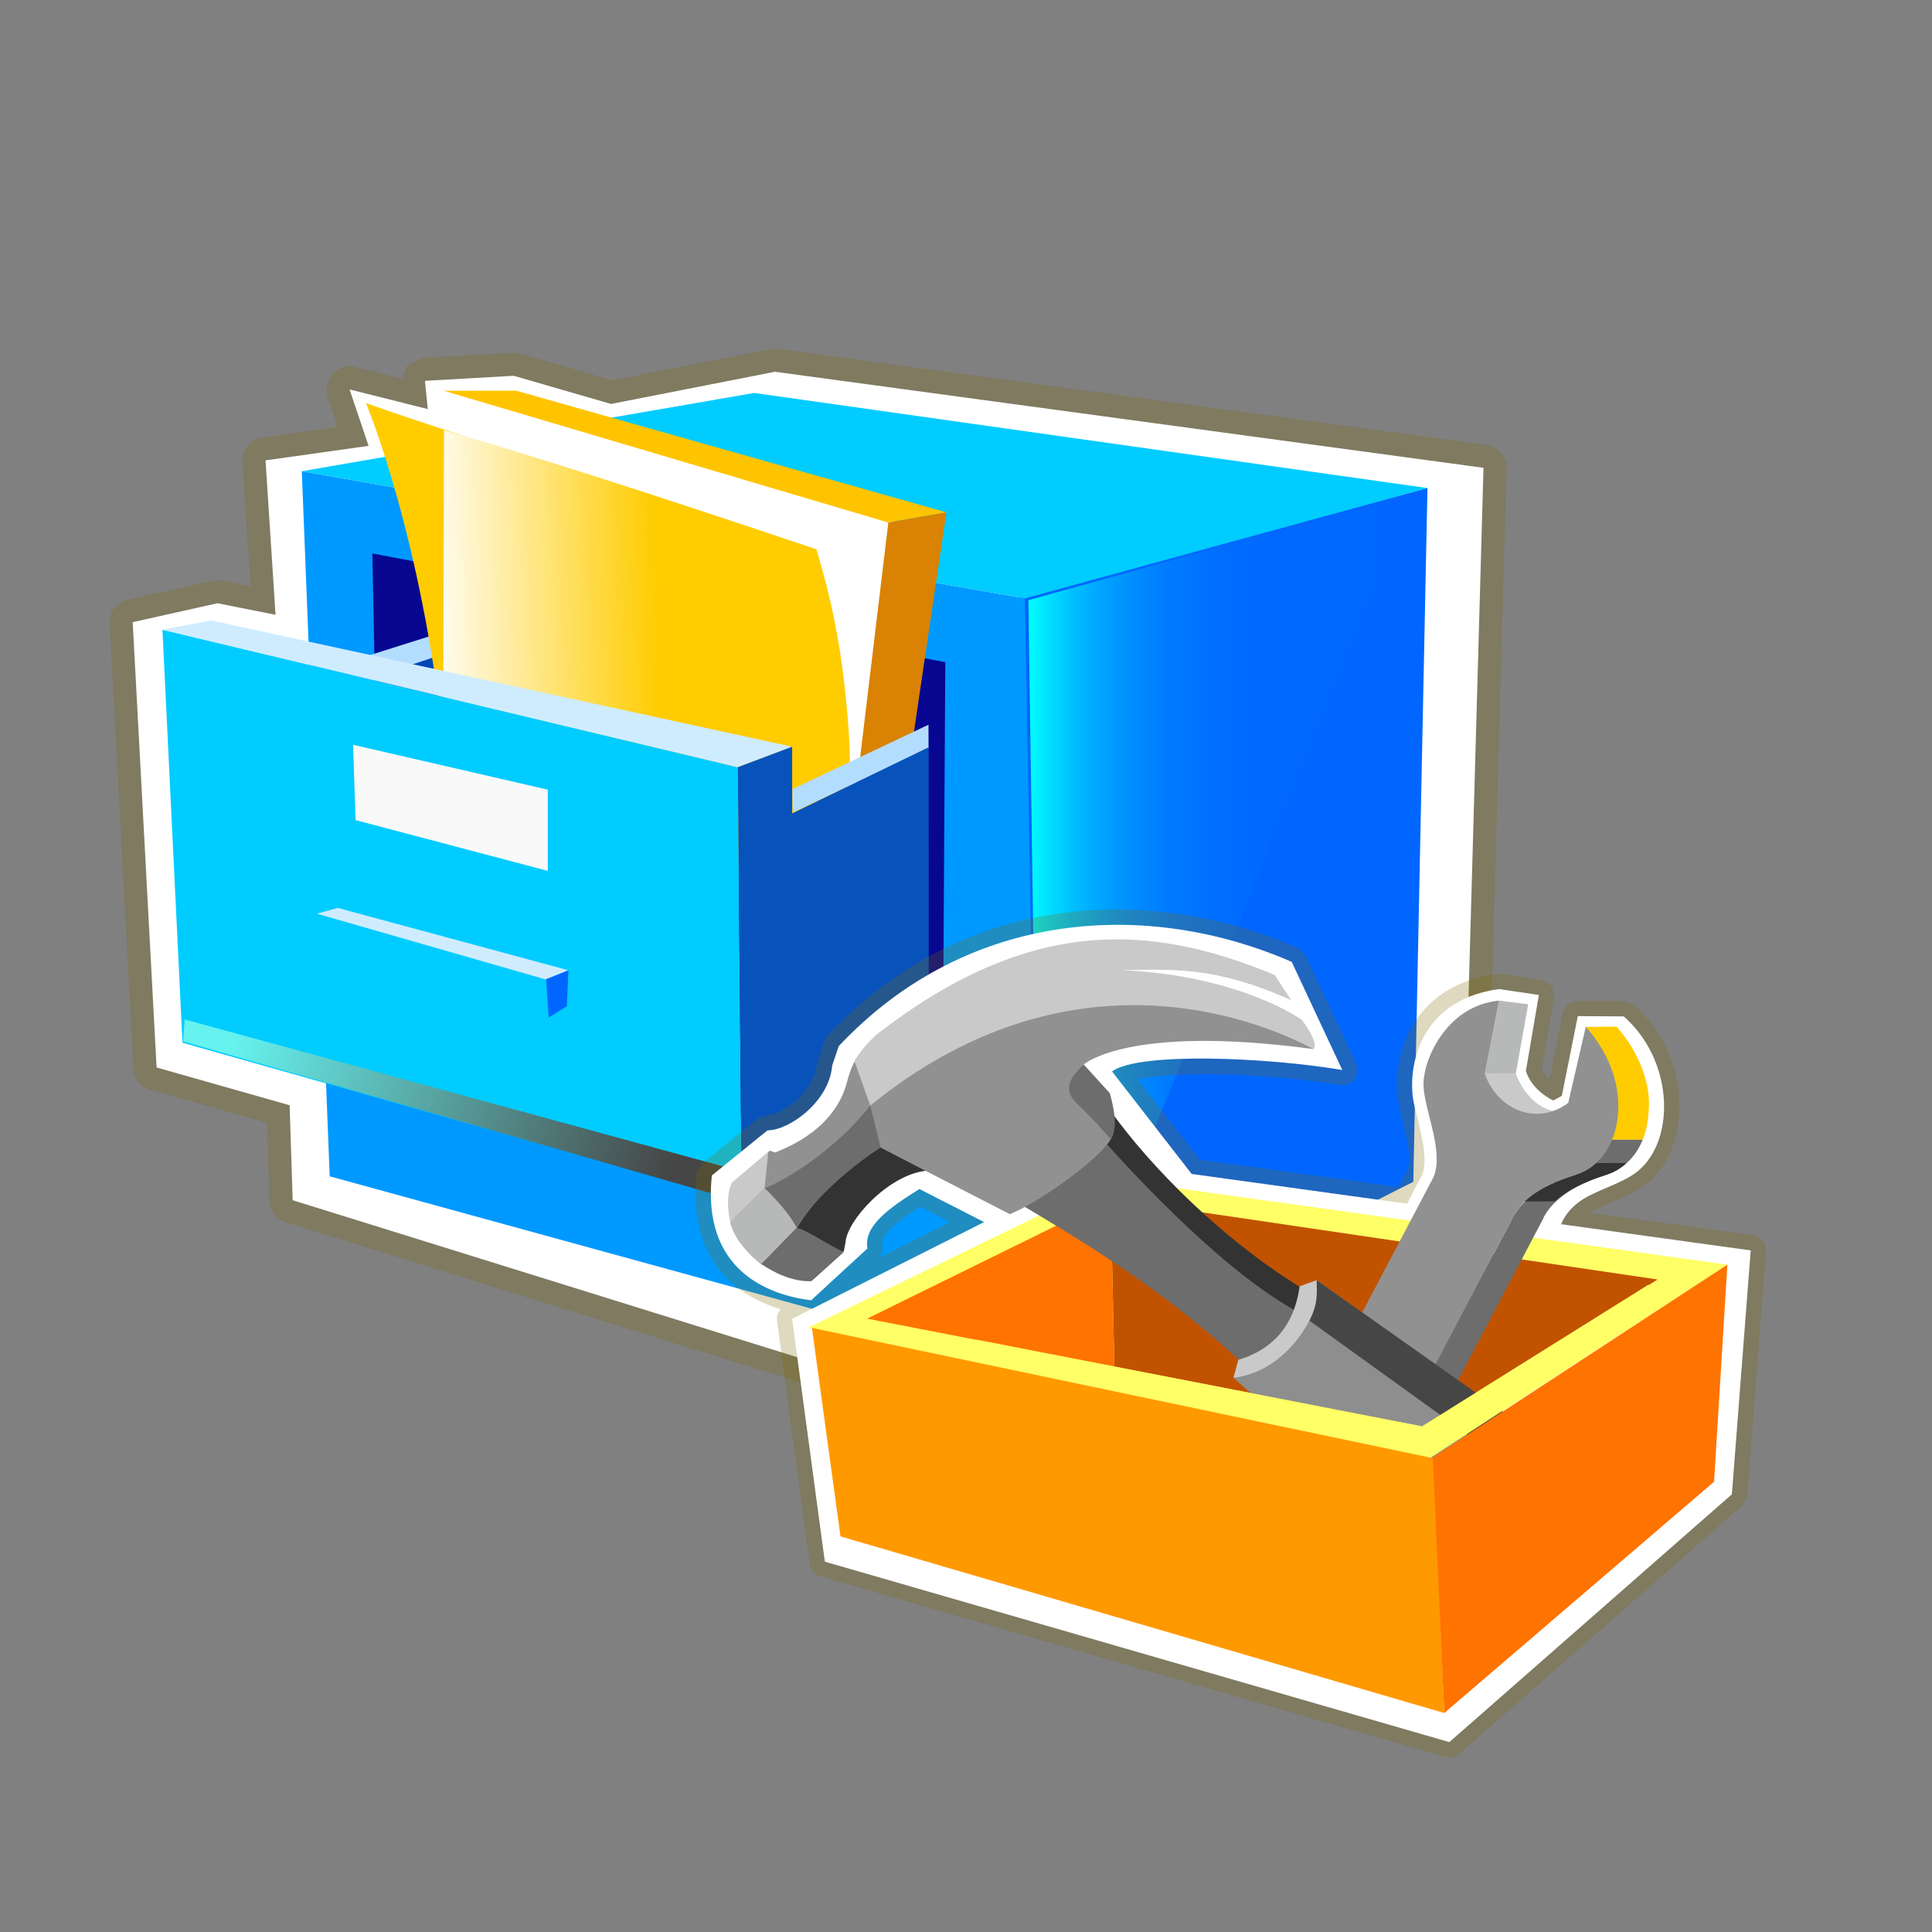 <?xml version="1.0" encoding="UTF-8" standalone="no"?>
<svg
   xmlns:dc="http://purl.org/dc/elements/1.1/"
   xmlns:cc="http://web.resource.org/cc/"
   xmlns:rdf="http://www.w3.org/1999/02/22-rdf-syntax-ns#"
   xmlns:svg="http://www.w3.org/2000/svg"
   xmlns="http://www.w3.org/2000/svg"
   xmlns:xlink="http://www.w3.org/1999/xlink"
   xmlns:sodipodi="http://sodipodi.sourceforge.net/DTD/sodipodi-0.dtd"
   xmlns:inkscape="http://www.inkscape.org/namespaces/inkscape"
   baseProfile="tiny"
   height="100%"
   preserveAspectRatio="xMidYMid meet"
   version="1.0"
   viewBox="0 0 88 88"
   width="100%"
   zoomAndPan="magnify"
   id="svg76799"
   sodipodi:version="0.32"
   inkscape:version="0.44"
   sodipodi:docname="qgn_menu_filebrowser.svg"
   sodipodi:docbase="Z:\">
  <rect x="0" y="0" width="88" height="88" fill="#808080" stroke="none"/>
  <defs
     id="defs76881">
    <linearGradient
       inkscape:collect="always"
       xlink:href="#XMLID_4_"
       id="linearGradient76934"
       gradientUnits="userSpaceOnUse"
       gradientTransform="matrix(-0.105,-0.401,0.375,-9.84e-2,-314.989,-11.936)"
       x1="-316.062"
       y1="809.961"
       x2="-323.51"
       y2="840.277" />
    <linearGradient
       inkscape:collect="always"
       xlink:href="#XMLID_4_"
       id="linearGradient76936"
       gradientUnits="userSpaceOnUse"
       gradientTransform="matrix(-0.105,-0.401,0.375,-9.84e-2,-314.989,-11.936)"
       x1="-316.062"
       y1="809.961"
       x2="-323.51"
       y2="840.277" />
  </defs>
  <sodipodi:namedview
     inkscape:window-height="820"
     inkscape:window-width="952"
     inkscape:pageshadow="2"
     inkscape:pageopacity="0.0"
     guidetolerance="10.0"
     gridtolerance="10.0"
     objecttolerance="10.0"
     borderopacity="1.0"
     bordercolor="#666666"
     pagecolor="#ffffff"
     id="base"
     inkscape:zoom="4.2840671"
     inkscape:cx="43.999756"
     inkscape:cy="62.674088"
     inkscape:window-x="66"
     inkscape:window-y="87"
     inkscape:current-layer="svg76799" />
  <g
     id="g76801"
     transform="matrix(0.875,0,0,0.875,0.233,0.233)">
    <g
       id="g76803">
      <rect
         height="88"
         width="88"
         id="rect76805"
         x="0"
         y="0"
         style="fill:none" />
      <path
         d="M 39.916,17.9 C 39.919,17.9 39.923,17.9 39.927,17.9 C 39.886,17.9 39.873,17.903 31.596,19.528 C 31.417,19.476 26.808,18.143 26.808,18.143 C 26.737,18.129 26.475,18.099 26.475,18.099 L 21.786,18.36 C 21.786,18.36 21.787,18.36 21.787,18.361 C 21.787,18.37 21.068,18.681 21.068,18.681 C 20.968,18.724 20.907,18.801 20.87,18.904 L 20.679,19.42 C 20.674,19.434 20.675,19.445 20.672,19.457 C 19.965,19.279 18.222,18.841 18.222,18.841 C 17.79,18.73 17.335,18.869 17.037,19.201 C 17.005,19.237 16.973,19.297 16.955,19.342 L 16.756,19.858 C 16.738,19.905 16.729,19.955 16.729,20.005 C 16.729,20.026 16.731,20.048 16.734,20.069 L 16.776,20.325 C 16.787,20.369 17.119,21.357 17.321,21.956 C 16.562,22.063 13.389,22.51 13.389,22.51 C 12.8,22.592 12.356,23.103 12.356,23.698 C 12.356,23.719 12.676,28.669 12.779,30.256 C 12.211,30.143 11.285,29.959 11.285,29.959 C 11.207,29.951 10.875,29.955 10.875,29.955 L 6.378,30.951 C 5.827,31.072 5.441,31.554 5.441,32.121 C 5.441,32.15 5.441,32.15 6.687,55.367 C 6.714,55.878 7.063,56.316 7.556,56.457 C 7.558,56.458 12.412,57.834 13.638,58.184 C 13.655,58.692 13.769,62.25 13.769,62.25 C 13.785,62.762 14.125,63.208 14.615,63.359 L 53.833,75.559 C 53.884,75.575 53.937,75.581 53.989,75.577 L 54.601,75.52 C 54.654,75.514 54.705,75.5 54.751,75.475 L 76.423,63.968 C 76.804,63.765 77.048,63.372 77.06,62.941 L 78.159,24.12 C 78.176,23.507 77.73,22.981 77.122,22.897 L 40.238,17.896 C 40.185,17.893 39.916,17.9 39.916,17.9 z "
         id="path76807"
         style="fill:#7c6800;fill-opacity:0.25;stroke-opacity:0.25" />
      <polygon
         points="14.077,31.737 13.556,23.698 18.92,22.943 17.929,20.004 22.003,21.029 21.854,19.559 26.474,19.295 31.542,20.761 40.077,19.086 76.958,24.086 75.861,62.909 54.189,74.415 14.969,62.212 14.81,57.268 7.885,55.302 6.641,32.121 11.051,31.136 14.077,31.737 "
         id="polygon76809"
         style="fill:white" />
      <polygon
         points="53.818,71.108 73.304,61.252 74.041,25.14 52.781,30.843 53.818,71.108 "
         id="polygon76811"
         style="fill:#06f" />
      <polygon
         points="53.818,71.108 53.083,30.885 15.444,24.264 16.897,60.968 53.818,71.108 "
         id="polygon76813"
         style="fill:#09f" />
      <polygon
         points="74.041,25.14 38.993,20.189 15.444,24.264 53.083,30.885 74.041,25.14 "
         id="polygon76815"
         style="fill:#0cf" />
      <polygon
         points="19.116,28.544 19.603,52.944 48.779,60.573 48.943,34.204 19.116,28.544 "
         id="polygon76817"
         style="fill:#070791" />
      <polygon
         points="29.621,31.086 19.972,34.612 28.161,36.79 29.621,31.086 "
         id="polygon76819"
         style="fill:#0046b7" />
      <polyline
         points="19.667,34.833 31.825,30.768 29.962,30.367       17.952,34.164 "
         id="polyline76821"
         style="fill:#b3ddff" />
      <polygon
         points="23.104,38.689 22.814,20 46.21,26.877 45.012,46.129 43.783,47.19 23.104,38.689 "
         id="polygon76823"
         style="fill:white" />
      <polygon
         points="22.836,20.076 45.976,26.935 49.001,26.404 26.605,20.072 22.836,20.076 "
         id="polygon76825"
         style="fill:#ffc400" />
      <polygon
         points="45.976,26.935 43.478,47.745 46.048,46.354 49.001,26.404 45.976,26.935 "
         id="polygon76827"
         style="fill:#d98204" />
      <path
         d="M 43.553,47.766 L 22.872,38.785 C 21.707,27.643 18.784,20.716 18.784,20.716 C 23.08,22.266 42.229,28.329 42.229,28.329 C 45.289,40.192 43.372,42.625 43.553,47.766 z "
         id="path76829"
         style="fill:#fc0" />
      <linearGradient
         gradientTransform="matrix(-0.105,-0.401,0.375,-9.84e-2,-314.989,-11.936)"
         gradientUnits="userSpaceOnUse"
         id="XMLID_4_"
         x1="-316.062"
         x2="-323.51"
         y1="809.961"
         y2="840.277">
        <stop
           offset="0"
           style="stop-color:#FFFFFF"
           id="stop76832" />
        <stop
           offset="1"
           style="stop-color:#FFCC00"
           id="stop76834" />
      </linearGradient>
      <path
         d="M 22.845,22.127 C 29.491,24 42.229,28.329 42.229,28.329 C 45.283,38.261 43.242,45.841 43.553,47.766 L 22.801,38.818 L 22.845,22.127 z "
         id="path76836"
         style="fill:url(#linearGradient76936)" />
      <polygon
         points="41.005,42.025 40.986,40.81 48.066,37.46 48.07,38.693 41.005,42.025 "
         id="polygon76838"
         style="fill:#b3ddff" />
      <polygon
         points="8.19,32.516 38.139,39.672 38.347,62.253 9.232,54.014 8.19,32.516 "
         id="polygon76840"
         style="fill:#0cf" />
      <polygon
         points="10.73,32.031 8.19,32.516 38.139,39.672 40.97,38.604 10.73,32.031 "
         id="polygon76842"
         style="fill:#cfecff" />
      <polygon
         points="17.315,46.995 16.231,47.297 28.159,50.725 29.324,50.243 17.315,46.995 "
         id="polygon76844"
         style="fill:#cfecff" />
      <polygon
         points="18.113,38.504 18.243,42.424 28.248,45.068 28.248,40.84 18.113,38.504 "
         id="polygon76846"
         style="fill:#f9f9f9" />
      <polygon
         points="28.163,50.702 28.296,52.704 29.241,52.108 29.324,50.243 28.163,50.702 "
         id="polygon76848"
         style="fill:#06f" />
      <linearGradient
         gradientUnits="userSpaceOnUse"
         id="XMLID_5_"
         x1="11.964"
         x2="34.643"
         y1="53.834"
         y2="60.527">
        <stop
           offset="0"
           style="stop-color:#66F2EE"
           id="stop76851" />
        <stop
           offset="1"
           style="stop-color:#464646"
           id="stop76853" />
      </linearGradient>
      <polygon
         points="9.347,52.802 38.394,60.73 38.338,62.307 9.262,53.942 9.347,52.802 "
         id="polygon76855"
         style="fill:url(#XMLID_5_)" />
      <polygon
         points="38.139,39.672 40.97,38.604 40.97,42.076 48.076,38.633 48.083,56.817 38.347,62.253 38.139,39.672 "
         id="polygon76857"
         style="fill:#0852bc" />
      <linearGradient
         gradientUnits="userSpaceOnUse"
         id="XMLID_6_"
         x1="53.267"
         x2="73.433"
         y1="48.185"
         y2="48.185">
        <stop
           offset="0"
           style="stop-color:#00FFFF"
           id="stop76860" />
        <stop
           offset="0.049"
           style="stop-color:#00E1FF"
           id="stop76862" />
        <stop
           offset="0.114"
           style="stop-color:#00C0FF"
           id="stop76864" />
        <stop
           offset="0.187"
           style="stop-color:#00A4FF"
           id="stop76866" />
        <stop
           offset="0.269"
           style="stop-color:#008DFF"
           id="stop76868" />
        <stop
           offset="0.362"
           style="stop-color:#007BFF"
           id="stop76870" />
        <stop
           offset="0.476"
           style="stop-color:#006FFF"
           id="stop76872" />
        <stop
           offset="0.629"
           style="stop-color:#0068FF"
           id="stop76874" />
        <stop
           offset="1"
           style="stop-color:#0066FF"
           id="stop76876" />
      </linearGradient>
      <polygon
         points="55.048,70.125 53.849,71.018 53.267,30.977 73.433,25.352 55.048,70.125 "
         id="polygon76878"
         style="fill:url(#XMLID_6_)" />
    </g>
  </g>
  <g
     id="g66764"
     transform="matrix(0.581,0,0,0.581,30.463,33.497)">
    <g
       id="g66766">
      <rect
         height="88"
         width="87.999"
         id="rect66768"
         x="0"
         y="0"
         style="fill:none" />
      <path
         d="M 12.445,23.542 C 12.451,23.537 12.46,23.539 12.466,23.533 C 12.4,23.605 12.333,23.711 12.218,23.903 L 11.669,25.509 C 11.421,28.113 8.761,29.767 7.745,29.762 C 7.743,29.762 7.103,29.962 7.103,29.962 C 7.055,29.977 7.023,29.997 6.984,30.028 L 2.618,33.565 C 2.587,33.593 2.226,34.223 2.226,34.223 C 2.195,34.277 2.182,34.331 2.178,34.393 C 2.178,34.393 2.095,35.926 2.095,35.926 C 2.095,41.897 5.964,44.136 8.777,44.986 C 8.597,45.199 8.467,45.447 8.467,45.737 L 11.044,64.936 C 11.108,65.409 11.445,65.798 11.901,65.929 L 60.86,80.075 C 61.25,80.189 61.67,80.096 61.981,79.827 L 84.133,60.395 C 84.172,60.36 84.206,60.316 84.229,60.27 L 84.498,59.735 C 84.522,59.688 84.536,59.637 84.54,59.585 C 86.019,40.416 86.019,40.416 86.019,40.374 C 86.019,39.777 85.574,39.267 84.983,39.185 C 84.983,39.185 75.301,37.846 72.291,37.43 C 72.356,37.377 72.479,37.276 72.479,37.276 C 72.44,37.309 72.408,37.306 72.375,37.311 C 72.497,37.271 72.809,37.124 74.008,36.561 C 75.133,36.081 76.311,35.579 77.157,34.695 C 78.469,33.408 79.227,31.365 79.227,29.098 L 79.223,28.824 C 79.144,25.855 77.844,23.052 75.657,21.126 C 75.622,21.095 75.575,21.068 75.53,21.051 L 75.01,20.854 C 74.965,20.837 74.918,20.828 74.87,20.828 L 71.266,20.81 C 70.695,20.81 70.2,21.215 70.088,21.774 C 70.088,21.774 69.25,25.945 69.046,26.961 C 68.819,26.751 68.604,26.479 68.443,26.118 C 68.49,25.845 69.395,20.551 69.395,20.551 C 69.401,20.512 69.421,20.456 69.421,20.412 C 69.421,20.405 69.42,20.399 69.42,20.394 L 69.39,20.22 L 69.241,19.757 C 69.211,19.667 69.222,19.647 69.143,19.597 L 68.536,19.216 C 68.489,19.187 68.442,19.17 68.387,19.163 L 65.26,18.698 L 64.92,18.697 C 62.097,19.087 59.969,20.297 58.596,22.294 C 57.272,24.22 57.075,26.317 57.075,27.396 L 57.248,29.104 C 57.267,29.184 57.461,30.003 57.461,30.003 C 57.738,31.127 58.049,32.395 58.049,33.294 C 58.049,33.294 57.947,33.943 57.935,34.018 C 57.83,34.205 57.616,34.614 57.206,35.408 C 56.671,35.334 41.949,33.301 41.639,33.258 C 41.46,33.028 37.396,27.796 36.745,26.958 C 39.824,26.291 47.034,26.476 52.6,27.416 C 53.043,27.488 53.485,27.313 53.754,26.958 C 54.026,26.602 54.077,26.129 53.887,25.723 L 49.924,17.249 C 49.903,17.206 49.875,17.166 49.84,17.132 L 49.436,16.738 C 49.402,16.704 49.362,16.677 49.317,16.657 C 38.897,12.099 23.738,11.514 12.445,23.542 z M 16.74,39.831 C 16.741,38.884 18.645,37.631 19.721,36.946 C 20,37.089 21.274,37.74 22.068,38.146 C 21.145,38.612 18.191,40.099 16.487,40.958 C 16.498,40.934 16.74,40.381 16.74,40.381 C 16.757,40.341 16.763,40.26 16.763,40.181 C 16.763,40.109 16.758,40.04 16.75,40.001 L 16.759,40.042 L 16.74,39.831 z M 72.282,37.329 C 72.303,37.329 72.323,37.327 72.355,37.317 C 72.333,37.319 72.313,37.329 72.282,37.329 z "
         id="path66770"
         style="fill:#7c6800;fill-opacity:0.25;stroke-opacity:0.25" />
      <path
         d="M 69.965,38.32 L 84.819,40.374 L 83.342,59.493 L 61.192,78.922 L 12.233,64.776 L 9.667,45.737 L 24.72,38.154 L 19.647,35.562 C 17.206,37.087 15.259,38.483 15.573,40.221 L 11.157,44.287 C 7.802,43.873 2.593,41.929 3.374,34.498 L 7.739,30.961 C 9.433,30.97 12.573,28.719 12.808,25.89 L 13.319,24.364 C 23.454,13.57 37.646,12.862 48.836,17.757 L 52.799,26.231 C 46.813,25.222 36.821,24.816 34.749,26.343 L 40.991,34.38 L 57.881,36.713 L 59.065,34.421 C 59.588,33.135 58.858,30.745 58.424,28.883 C 57.907,26.656 58.391,20.812 65.084,19.885 L 68.211,20.349 L 67.192,26.312 C 67.713,27.917 69.35,28.623 69.35,28.623 L 70.01,28.256 L 71.264,22.01 L 74.864,22.027 C 78.686,25.393 78.897,31.308 76.29,33.865 C 75.241,34.961 73.249,35.453 71.885,36.233 C 70.323,37.124 69.965,38.32 69.965,38.32 z "
         id="path66772"
         style="fill:white" />
      <polygon
         points="82.989,41.49 34.851,34.808 10.897,46.45 59.643,56.678 82.989,41.49 "
         id="polygon66774"
         style="fill:#ff6" />
      <polygon
         points="34.646,36.333 77.516,42.654 59.053,54.162 34.931,49.487 34.646,36.333 "
         id="polygon66776"
         style="fill:#c15200" />
      <polygon
         points="34.646,36.333 15.55,45.724 34.931,49.487 34.646,36.333 "
         id="polygon66778"
         style="fill:#ff7300" />
      <g
         id="g66780">
        <g
           id="g66782">
          <path
             d="M 76.352,31.695 C 76.67,30.903 76.87,29.891 76.838,28.594 C 76.792,27.173 76.149,24.932 74.311,22.838 L 71.86,22.852 C 73.848,25.124 74.612,27.338 74.235,30.358 C 74.176,30.86 74.059,31.304 73.905,31.696 L 76.352,31.695 z "
             id="path66784"
             style="fill:url(#linearGradient76934)" />
          <g
             id="g66786">
            <defs
               id="defs66788">
              <path
                 d="M 55.395,59.633 L 52.963,59.641 C 53.993,59.639 54.78,59.342 54.829,59.327 L 57.26,59.317 C 57.213,59.334 56.424,59.628 55.395,59.633 z "
                 id="XMLID_2_" />
            </defs>
            <use
               xlink:actuate="onLoad"
               xlink:href="#XMLID_2_"
               xlink:show="embed"
               xlink:type="simple"
               id="use66791"
               style="fill:#0046b7"
               x="0"
               y="0"
               width="88"
               height="88" />
            <g
               id="g66793">
              <path
                 d="M 54.829,59.327 L 57.26,59.317 C 57.213,59.334 56.424,59.628 55.395,59.633 L 52.963,59.641 C 53.993,59.639 54.78,59.342 54.829,59.327"
                 id="path66795"
                 style="fill:#0046b7" />
            </g>
          </g>
          <g
             id="g66797">
            <polygon
               points="65.09,20.791 67.375,21.078 66.405,26.494 63.975,26.502 65.09,20.791 "
               id="polygon66799"
               style="fill:#b7b9b9" />
          </g>
          <path
             d="M 73.905,31.696 C 73.131,33.667 71.399,34.347 70.739,34.56 C 69.944,34.812 67.315,35.59 66.088,37.923 L 66.104,37.923 C 65.139,39.753 55.356,58.329 54.829,59.327 L 57.26,59.317 C 57.797,58.299 67.977,38.971 68.588,37.812 L 68.571,37.812 C 69.731,35.547 72.956,34.634 73.383,34.485 C 73.704,34.375 75.479,33.878 76.352,31.695 L 73.905,31.696 z "
             id="path66801"
             style="fill:#6d6d6d" />
          <path
             d="M 63.971,26.501 L 66.393,26.485 C 66.766,27.547 67.797,29.191 69.502,29.477 C 66.766,30.403 64.659,28.759 63.971,26.501 z "
             id="path66803"
             style="fill:#c9c9c9" />
          <path
             d="M 72.651,33.528 L 75.081,33.52 C 74.645,33.932 74.137,34.241 73.573,34.422 C 71.44,35.102 70.233,35.813 69.477,36.531 L 67.047,36.539 C 67.801,35.821 69.008,35.109 71.141,34.429 C 71.708,34.248 72.215,33.941 72.651,33.528"
             id="path66805"
             style="fill:#333" />
          <g
             id="g66807">
            <path
               d="M 71.889,22.849 C 76.004,27.438 74.676,33.292 71.243,34.389 C 67.799,35.487 66.768,36.668 66.159,37.82 C 65.545,38.979 55.366,58.307 54.829,59.327 C 54.772,59.346 53.721,59.738 52.45,59.616 C 50.995,59.477 49.327,58.639 48.854,55.686 L 59.963,34.609 C 60.756,32.591 59.327,29.637 59.172,27.599 C 59.026,25.562 60.932,21.18 65.09,20.791 L 63.975,26.502 C 64.508,28.181 65.985,29.49 67.688,29.652 C 68.6,29.742 69.577,29.5 70.51,28.812 L 71.889,22.849 z "
               id="path66809"
               style="fill:#919191" />
          </g>
          <circle
             cx="52.79"
             cy="55.815"
             r="1.693"
             id="circle66811"
             sodipodi:cx="52.789551"
             sodipodi:cy="55.814941"
             sodipodi:rx="1.6933594"
             sodipodi:ry="1.6933594"
             style="fill:#36c" />
          <defs
             id="defs66813">
            <linearGradient
               gradientUnits="userSpaceOnUse"
               id="linearGradient76911"
               x1="74.182"
               x2="74.765"
               y1="24.074"
               y2="29.574">
              <stop
                 offset="0"
                 style="stop-color:#B7B9B9"
                 id="stop66816" />
              <stop
                 offset="0.006"
                 style="stop-color:#B7B9B9"
                 id="stop66818" />
              <stop
                 offset="1"
                 style="stop-color:#6D6D6D"
                 id="stop66820" />
            </linearGradient>
          </defs>
        </g>
        <g
           id="g66822">
          <g
             id="g66824">
            <path
               d="M 50.833,44.054 C 43.444,39.835 37.478,33.417 34.688,29.512 L 33.343,32.221 C 33.343,32.221 46.459,45.211 50.139,46.161 L 50.833,44.054 z "
               id="path66826"
               style="fill:#333" />
            <path
               d="M 50.469,45.766 C 43.624,42.767 34.067,31.726 34.067,31.726 L 27.677,36.816 C 31.771,39.287 38.88,43.389 45.479,49.7 L 50.469,45.766 z "
               id="path66828"
               style="fill:#6d6d6d" />
            <path
               d="M 48.385,20.231 L 47.2,19.206 C 37.325,15.119 28.913,16.099 16.159,23.868 C 15.345,24.647 14.579,24.813 13.96,27.211 C 13.503,28.968 12.106,31.232 8.335,32.697 L 7.915,32.556 L 5.306,34.823 C 4.271,36.157 5.019,42.133 11.466,42.494 L 13.651,40.512 L 13.651,39.291 C 14.128,36.078 18.624,34.113 20.126,34.133 L 26.737,37.532 C 28.921,36.688 34.624,32.719 34.853,31.164 C 35.081,29.604 34.56,28.043 34.56,28.043 L 32.521,25.805 C 32.521,25.805 36.003,22.625 50.542,24.592 C 50.542,24.592 50.477,24.333 48.999,22.311 C 48.999,22.311 41.085,19.855 32.688,18.335 C 36.46,17.018 42.286,17.49 48.385,20.231 z "
               id="path66830"
               style="fill:#919191" />
            <path
               d="M 34.632,31.656 C 35.021,31.074 35.165,30.156 34.56,28.043 L 32.521,25.805 C 31.511,26.799 30.78,27.73 32.04,28.901 C 33.3,30.068 34.632,31.656 34.632,31.656 z "
               id="path66832"
               style="fill:#6d6d6d" />
            <path
               d="M 50.542,24.592 C 50.542,24.592 51.102,24.31 49.622,22.289 C 49.622,22.289 44.786,18.81 35.485,18.399 C 39.358,18.367 42.692,18.017 48.793,20.757 L 47.499,18.779 C 37.626,14.688 28.192,14.202 16.253,23.479 C 15.72,23.984 15.052,24.65 14.556,25.547 L 15.794,29.017 C 31.31,16.412 45.932,22.137 50.542,24.592"
               id="path66834"
               style="fill:#c9c9c9" />
            <path
               d="M 16.587,32.305 C 16.587,32.305 12.022,35.139 10.044,38.625 L 7.233,41.441 C 8.073,41.981 12.515,40.386 13.718,40.463 L 13.854,39.743 C 13.964,38.048 17.163,34.487 20.126,34.133 L 16.587,32.305 z "
               id="path66836"
               style="fill:#333" />
            <path
               d="M 16.601,32.283 C 14.966,33.356 11.579,35.925 10.036,38.588 L 7.251,41.455 C 6.286,40.681 5.192,39.529 4.825,38.158 L 7.534,35.494 C 8.944,34.973 12.993,32.606 15.794,29.017 L 16.601,32.283 z "
               id="path66838"
               style="fill:#6d6d6d" />
            <path
               d="M 7.8,32.656 L 7.507,35.485 L 4.815,38.154 C 4.579,37.099 4.542,35.902 4.948,35.053 L 7.8,32.656 z "
               id="path66840"
               style="fill:#c9c9c9" />
            <path
               d="M 7.507,35.485 C 7.507,35.485 9.313,37.181 10.028,38.602 L 7.267,41.445 C 6.644,41.074 5.028,39.419 4.815,38.154 L 7.507,35.485 z "
               id="path66842"
               style="fill:#b7b9b9" />
            <path
               d="M 7.267,41.445 L 10.028,38.602 C 10.812,38.779 12.194,39.765 13.712,40.512 L 11.188,42.784 C 9.663,42.866 8.073,42.019 7.267,41.445 z "
               id="path66844"
               style="fill:#6d6d6d" />
            <path
               d="M 44.653,48.952 C 47.325,48.807 48.993,46.717 49.499,43.476 L 50.788,42.71 L 73.391,58.754 C 74.7,63.264 70.836,69.141 65.44,69.167 L 44.274,50.366 L 44.653,48.952 z "
               id="path66846"
               style="fill:#8e8e8e" />
            <path
               d="M 44.274,50.366 L 44.653,48.952 C 47.071,48.233 48.981,46.559 49.458,43.185 L 50.788,42.71 C 51.586,44.164 49.071,49.776 44.274,50.366 z "
               id="path66848"
               style="fill:#c9c9c9" />
          </g>
          <path
             d="M 50.788,42.71 C 50.805,43.702 50.92,44.511 50.231,45.887 L 67.063,58.014 L 70.17,56.403 L 50.788,42.71 z "
             id="path66850"
             style="fill:#464646" />
        </g>
      </g>
      <polygon
         points="24.136,47.375 23.673,49.09 59.643,56.678 80.211,43.274 76.772,43.078 59.053,54.162 24.136,47.375 "
         id="polygon66852"
         style="fill:#ff6" />
      <polygon
         points="60.792,76.643 13.458,62.793 11.222,46.45 59.973,56.678 60.792,76.643 "
         id="polygon66854"
         style="fill:#f90" />
      <polygon
         points="60.792,76.643 81.946,58.51 82.989,41.49 59.893,56.594 60.792,76.643 "
         id="polygon66856"
         style="fill:#ff7300" />
    </g>
  </g>
</svg>
